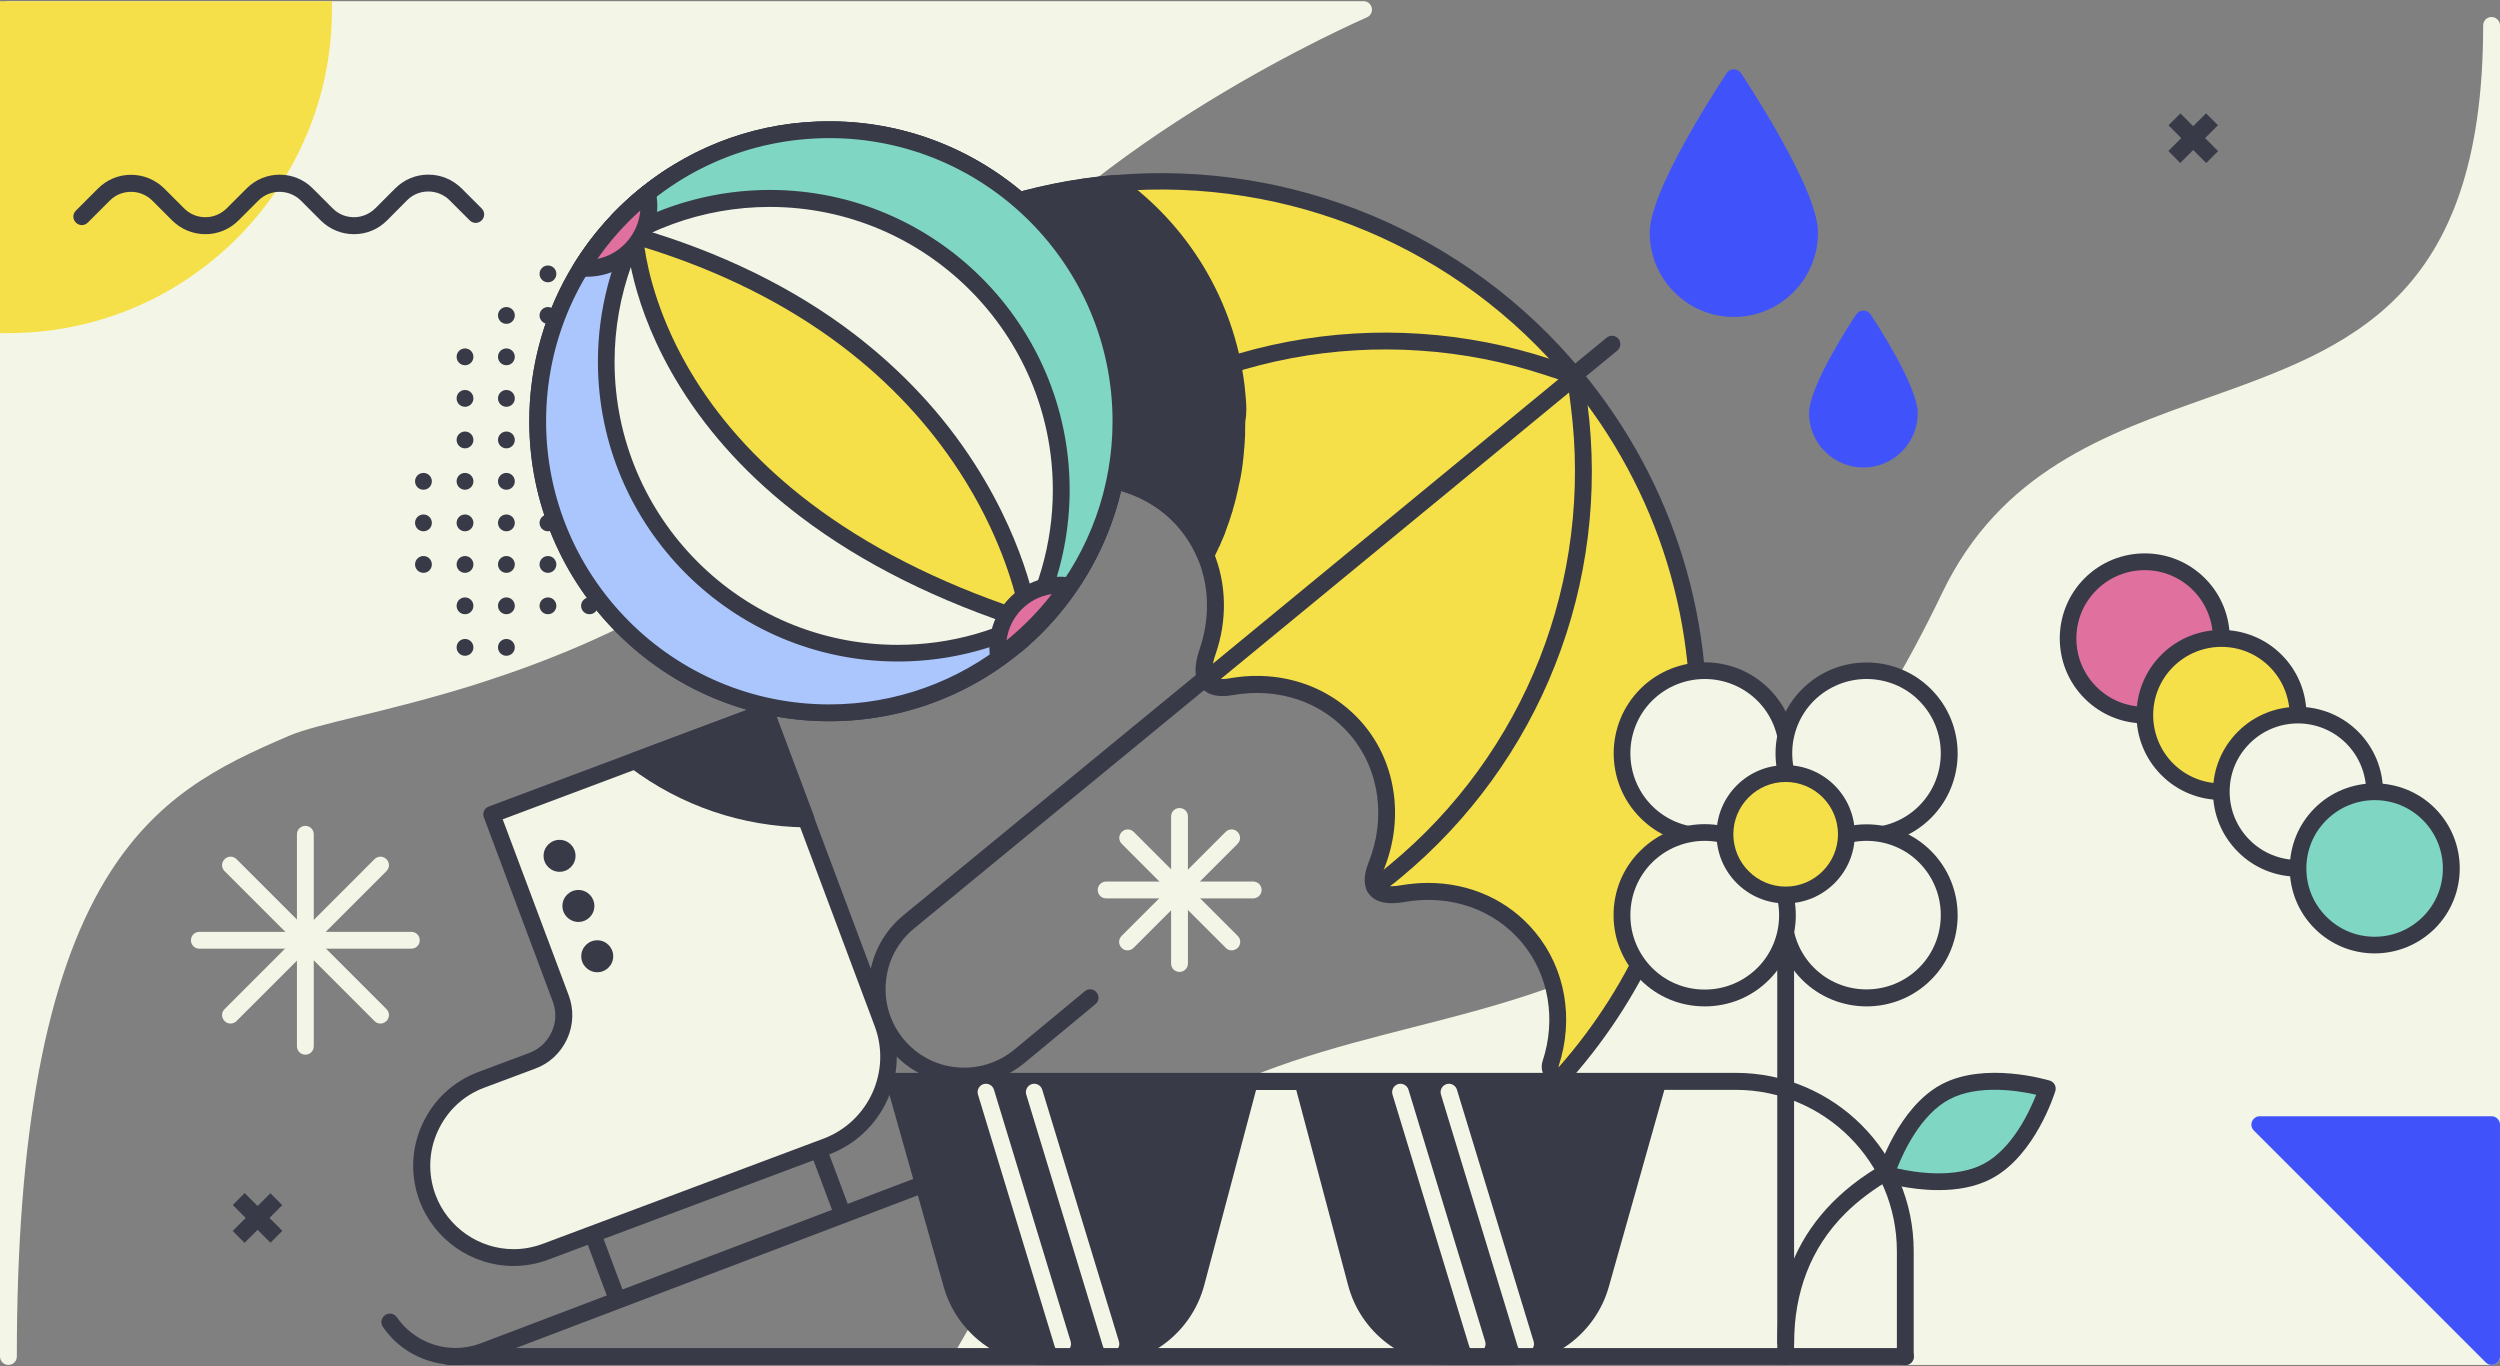 <?xml version="1.0" encoding="UTF-8"?>
<svg width="1486px" height="812px" viewBox="0 0 1486 812" version="1.1" xmlns="http://www.w3.org/2000/svg" xmlns:xlink="http://www.w3.org/1999/xlink">
    <rect x="0" y="0" width="1486" height="812" fill="#808080" stroke="none"/>
    <!-- Generator: Sketch 59.1 (86144) - https://sketch.com -->
    <title>seasons</title>
    <desc>Created with Sketch.</desc>
    <g id="Page-1" stroke="none" stroke-width="1" fill="none" fill-rule="evenodd">
        <g id="seasons" transform="translate(-217, -134)">
            <g id="Group" transform="translate(217, 134)">
                <path d="M815.4,4.7 C814.9,2.4 812.9,0.7 810.5,0.7 L5,0.7 C2.2,0.7 0,2.9 0,5.7 L0,806.3 C0,809.1 2.2,811.3 5,811.3 C7.8,811.3 10,809.1 10,806.3 C10,674.1 27.3,581.4 62.8,522.8 C92.4,474.1 129.8,455.2 172.2,437.2 C180.4,433.7 194.7,430.2 212.7,425.8 C232,421.1 255.9,415.2 282.5,406.9 L283.3,406.6 C284.8,406.1 286.4,405.6 288,405.1 C340.6,388.1 385.8,366.8 426,340 C479.2,304.5 523.3,259.2 557,205.3 C558.3,203.2 559.6,201.2 560.9,199.2 C562.4,197 564,194.7 565.6,192.3 C605.7,136 670.6,89.5 718,60.5 C769.5,28.9 812.1,10.5 812.5,10.3 C814.7,9.4 815.9,7 815.4,4.7 Z" id="Path" fill="#F3F6E6" fill-rule="nonzero"></path>
                <g transform="translate(246, 133)" fill="#383A48" fill-rule="nonzero" id="Oval">
                    <circle cx="153.7" cy="5.1" r="5"></circle>
                    <circle cx="153.7" cy="177.8" r="5"></circle>
                    <circle cx="153.7" cy="202.5" r="5"></circle>
                    <circle cx="129" cy="5.1" r="5"></circle>
                    <circle cx="129" cy="29.8" r="5"></circle>
                    <circle cx="129" cy="54.5" r="5"></circle>
                    <circle cx="129" cy="79.1" r="5"></circle>
                    <circle cx="129" cy="103.8" r="5"></circle>
                    <circle cx="129" cy="128.5" r="5"></circle>
                    <circle cx="129" cy="153.1" r="5"></circle>
                    <circle cx="129" cy="177.8" r="5"></circle>
                    <circle cx="129" cy="202.5" r="5"></circle>
                    <circle cx="104.4" cy="29.8" r="5"></circle>
                    <circle cx="104.4" cy="54.5" r="5"></circle>
                    <circle cx="104.4" cy="79.1" r="5"></circle>
                    <circle cx="104.4" cy="103.8" r="5"></circle>
                    <circle cx="104.4" cy="128.5" r="5"></circle>
                    <circle cx="104.4" cy="153.1" r="5"></circle>
                    <circle cx="104.4" cy="177.8" r="5"></circle>
                    <circle cx="104.4" cy="202.5" r="5"></circle>
                    <circle cx="104.4" cy="227.1" r="5"></circle>
                    <circle cx="79.7" cy="29.8" r="5"></circle>
                    <circle cx="79.7" cy="54.5" r="5"></circle>
                    <circle cx="79.7" cy="79.1" r="5"></circle>
                    <circle cx="79.7" cy="103.8" r="5"></circle>
                    <circle cx="79.7" cy="128.5" r="5"></circle>
                    <circle cx="79.7" cy="153.1" r="5"></circle>
                    <circle cx="79.7" cy="177.8" r="5"></circle>
                    <circle cx="79.7" cy="202.5" r="5"></circle>
                    <circle cx="79.7" cy="227.1" r="5"></circle>
                    <circle cx="55" cy="54.5" r="5"></circle>
                    <circle cx="55" cy="79.1" r="5"></circle>
                    <circle cx="55" cy="103.8" r="5"></circle>
                    <circle cx="55" cy="128.5" r="5"></circle>
                    <circle cx="55" cy="153.1" r="5"></circle>
                    <circle cx="55" cy="177.8" r="5"></circle>
                    <circle cx="55" cy="202.5" r="5"></circle>
                    <circle cx="55" cy="227.1" r="5"></circle>
                    <circle cx="55" cy="251.8" r="5"></circle>
                    <circle cx="30.4" cy="79.1" r="5"></circle>
                    <circle cx="30.4" cy="103.8" r="5"></circle>
                    <circle cx="30.4" cy="128.5" r="5"></circle>
                    <circle cx="30.4" cy="153.1" r="5"></circle>
                    <circle cx="30.4" cy="177.8" r="5"></circle>
                    <circle cx="30.4" cy="202.5" r="5"></circle>
                    <circle cx="30.4" cy="227.1" r="5"></circle>
                    <circle cx="30.4" cy="251.8" r="5"></circle>
                    <circle cx="5.7" cy="153.1" r="5"></circle>
                    <circle cx="5.7" cy="177.8" r="5"></circle>
                    <circle cx="5.7" cy="202.5" r="5"></circle>
                </g>
                <path d="M1481,10.1 C1478.2,10.1 1476,12.3 1476,15.1 C1476,178.3 1396.3,206.6 1311.9,236.6 C1251.5,258 1189,280.2 1154.3,352.7 C1110.7,443.5 1060.6,507.2 1000.9,547.4 C947.9,583.1 892.8,597.1 839.5,610.7 C792.5,622.7 743.9,635.1 698,662.3 C646.6,692.7 604,739 567.6,803.8 C566.7,805.3 566.7,807.2 567.6,808.8 C568.5,810.3 570.1,811.3 571.9,811.3 L1481,811.3 C1483.8,811.3 1486,809.1 1486,806.3 L1486,15.1 C1486,12.4 1483.7,10.1 1481,10.1 Z" id="Path" fill="#F3F6E6" fill-rule="nonzero"></path>
                <g transform="translate(511, 102)" fill-rule="nonzero">
                    <path d="M62.2,542.6 C60.4,542.6 58.6,542.5 56.7,542.3 C41.6,540.9 28,533.6 18.3,522 C8.6,510.3 4.1,495.6 5.6,480.5 C7,465.4 14.2,451.8 25.9,442.1 L444,98.7 C446.1,96.9 449.3,97.3 451,99.4 C452.8,101.5 452.4,104.7 450.3,106.4 L32.3,449.9 C22.7,457.8 16.7,469.1 15.6,481.5 C14.4,493.9 18.2,506.1 26.1,515.7 C34.1,525.3 45.3,531.3 57.7,532.4 C70.1,533.6 82.3,529.8 91.9,521.9 L133.8,487.2 C135.9,485.4 139.1,485.7 140.8,487.9 C142.6,490 142.3,493.2 140.1,494.9 L98.2,529.6 C88,538.1 75.4,542.6 62.2,542.6 Z" id="Path" fill="#383A48"></path>
                    <g>
                        <path d="M497.2,355.1 C491,420.4 464.8,483.9 419.5,535.4 C415.8,539.6 409,535.7 410.8,530.3 C419.2,504.7 415.4,476.5 397.9,455.3 C379.5,433.1 350.7,424.2 322.7,429.1 C307.8,431.7 301.8,425.9 307.2,412.3 C317.9,385.4 314.8,354.8 296.1,332.2 C277.7,310 248.8,301 220.8,306 C206,308.7 201.7,300.4 206.9,285.3 C213.4,266.4 213.2,246 205.8,228 C203,221.3 199.2,214.9 194.4,209.1 C175.3,186 144.9,177.3 115.9,183.6 C102.2,186.6 97.7,180.6 103.2,167.5 C114.6,140.3 111.7,109 92.7,86 C74.5,64 46.2,55.1 18.4,59.7 C3.2,62.2 1.4,59.5 14.7,51.4 C57.3,25.6 104.3,10.9 151.8,6.8 C252.7,-1.9 356,37.5 425.5,121.5 C481.6,189.5 504.9,273.7 497.2,355.1 Z" id="Path" fill="#F6E049"></path>
                        <path d="M415.6,542.2 C413.9,542.2 412.1,541.8 410.5,540.8 C406.2,538.4 404.4,533.4 405.9,528.8 C414.1,503.9 409.6,477.6 393.9,458.6 C377.2,438.4 350.9,429.3 323.4,434.2 C313.7,435.9 306.8,434.4 303,429.7 C299.4,425.2 299.2,418.8 302.5,410.6 C312.9,384.6 309,355.8 292.2,335.6 C275.5,315.4 249.1,306.3 221.6,311.2 C213.2,312.7 206.9,311.2 203.1,306.8 C198.9,301.9 198.5,294.2 202,284 C208.2,265.9 207.9,246.8 201,230.2 C198.3,223.8 194.8,217.9 190.4,212.6 C173.2,191.8 145,182.7 116.8,188.8 C108.1,190.7 102,189.5 98.4,185.2 C94.8,180.9 94.8,174.4 98.4,165.9 C109.5,139.5 105.8,110.2 88.7,89.5 C72.3,69.6 46.2,60.4 19.1,64.9 C11.1,66.2 3.1,67.1 1,61.4 C-1.1,55.8 5.3,51.4 12,47.4 C54.1,22 102.2,6.3 151.3,2.1 C257.5,-7 361.4,36.5 429.2,118.6 C484.4,185.3 510.2,269.6 502.1,355.8 L502.1,355.8 C495.6,424.3 468.3,487.6 423.1,539 C421.2,541 418.4,542.2 415.6,542.2 Z M337.9,422.8 C362.9,422.8 386,433.2 401.6,452.2 C419.5,473.9 424.7,503.7 415.4,531.9 C415.4,532 415.4,532.1 415.4,532.1 C415.4,532.1 415.5,532.2 415.6,532.2 C415.6,532.2 415.6,532.2 415.7,532.1 C459.5,482.3 485.9,420.9 492.2,354.6 L492.2,354.6 C500.1,271.1 475.1,189.4 421.6,124.7 C355.9,45.2 255.2,3 152.2,11.8 C105.4,15.8 59.5,30.6 19.2,54.5 C49.3,50.1 78.1,60.6 96.5,82.9 C116,106.5 120.3,139.6 107.7,169.5 C105.3,175.2 105.7,177.9 106.2,178.6 C106.7,179.2 109.1,180 114.7,178.8 C146.6,171.9 178.5,182.3 198.2,206 C203.2,212.1 207.3,218.8 210.3,226.1 C218.1,245 218.6,266.6 211.5,287 C209.3,293.2 209,298.1 210.7,300.1 C212,301.6 215.3,302 219.8,301.2 C250.9,295.7 280.8,306.1 299.9,329.1 C319,352.2 323.5,384.8 311.8,414.2 C309.8,419.3 309.9,422.2 310.8,423.3 C311.8,424.5 315.2,425.4 321.7,424.2 C327.2,423.3 332.6,422.8 337.9,422.8 Z" id="Shape" fill="#383A48"></path>
                    </g>
                    <path d="M209.1,304.6 C207.7,304.6 206.2,304 205.2,302.8 C203.4,300.7 203.8,297.5 205.9,295.8 L415.3,123.5 L407.4,120.9 C358.9,104.9 306.7,101.5 256.6,110.9 C206.4,120.4 159.1,142.5 119.7,175.1 L106,186.3 C103.9,188.1 100.7,187.8 99,185.6 C97.2,183.5 97.5,180.3 99.7,178.6 L113.3,167.4 C154,133.8 202.8,110.9 254.7,101.1 C306.5,91.3 360.4,94.9 410.5,111.4 L427.1,116.9 C428.8,117.5 430.1,118.9 430.4,120.7 C430.7,122.5 430.1,124.3 428.7,125.5 L212.3,303.5 C211.3,304.3 210.2,304.6 209.1,304.6 Z" id="Path" fill="#383A48"></path>
                    <path d="M306.2,430.4 C304.7,430.4 303.2,429.7 302.2,428.4 C300.5,426.2 300.9,423.1 303.1,421.4 L311.3,415.1 L315.3,411.8 C354.7,379.3 385.4,337 404.1,289.5 C422.8,242 429.2,190.1 422.7,139.5 L420.5,122.2 C420.1,119.5 422.1,117 424.8,116.6 C427.5,116.3 430,118.2 430.4,120.9 L432.6,138.2 C439.4,190.5 432.8,244.1 413.4,293.2 C394.1,342.3 362.3,386 321.7,419.6 L317.7,422.9 C317.7,422.9 317.6,423 317.5,423 L309.2,429.4 C308.3,430.1 307.3,430.4 306.2,430.4 Z" id="Path" fill="#383A48"></path>
                </g>
                <path d="M740.4,235.5 C740.2,232.9 739.9,230.5 739.7,228.4 L739.6,227.9 L739.6,227.8 C733.3,178.5 706.4,133.7 665.6,104.9 C664.6,104.2 663.5,103.9 662.3,104 C613.2,108.2 565.1,123.9 523,149.3 C516.3,153.3 509.9,157.8 512,163.3 C514.1,168.9 521.7,168.2 530.1,166.8 C557.2,162.3 583.2,171.5 599.7,191.4 C616.8,212.1 620.5,241.3 609.4,267.8 C605.8,276.3 605.8,282.8 609.4,287.1 C612.9,291.3 619.1,292.5 627.8,290.7 C656,284.6 684.2,293.7 701.4,314.5 C705.8,319.8 709.4,325.7 712,332.1 C712.7,333.9 714.4,335.1 716.3,335.2 C716.4,335.2 716.5,335.2 716.6,335.2 C718.4,335.2 720.1,334.2 721,332.6 C721.1,332.4 721.2,332.2 721.3,332 L721.5,331.6 C721.5,331.5 721.6,331.5 721.6,331.4 L721.8,330.9 C721.8,330.9 721.8,330.8 721.9,330.8 L722.6,329.4 C722.7,329.2 722.8,329.1 722.8,328.9 L723.6,327.3 C723.7,327 723.9,326.7 724,326.4 L724.1,326.1 C724.2,325.9 724.3,325.7 724.4,325.5 L724.8,324.8 C725.1,324.3 725.3,323.7 725.5,323.2 C725.7,322.7 725.9,322.2 726.1,321.7 C726.1,321.7 726.1,321.6 726.2,321.6 L726.4,321.1 C726.5,320.9 726.6,320.8 726.6,320.6 C726.8,320.2 726.9,319.9 727.1,319.5 L728,317.3 C728.1,317.1 728.2,316.9 728.2,316.7 C728.2,316.6 728.3,316.5 728.3,316.5 L728.3,316.4 C728.4,316 728.6,315.7 728.7,315.3 L728.9,314.7 C729.1,314.1 729.3,313.6 729.5,313 C729.8,312.1 730.2,311.2 730.5,310.3 L730.5,310.2 C730.7,309.7 730.9,309.2 731,308.7 C731.3,307.7 731.7,306.8 731.9,305.9 L732.4,304.4 C732.4,304.3 732.5,304.2 732.5,304.2 C732.6,303.9 732.7,303.7 732.7,303.4 L732.7,303.3 L733.3,301.2 C733.4,300.7 733.6,300.3 733.7,299.8 L734.5,296.8 C734.6,296.3 734.8,295.8 734.9,295.3 L734.9,295.2 L734.9,295.1 C734.9,295 735,294.8 735,294.7 L735,294.6 C735.1,294.1 735.3,293.6 735.4,293 C735.6,292.3 735.8,291.5 735.9,290.8 C736,290.5 736,290.2 736.1,289.9 C736.2,289.4 736.3,288.8 736.4,288.3 L736.6,287.6 C736.7,287.1 736.8,286.6 736.9,286.1 L737.1,285.2 C737.2,284.7 737.3,284.3 737.4,283.8 L738.2,279.1 C738.3,278.4 738.4,277.6 738.5,276.8 C738.6,276.4 738.6,276 738.7,275.6 C738.7,275.6 738.7,275.5 738.7,275.4 L738.8,274.3 C738.9,273.5 739,272.7 739.1,271.9 L739.2,270.6 C739.2,270.4 739.2,270.2 739.3,270 C739.3,269.9 739.3,269.8 739.3,269.7 C739.3,269.6 739.3,269.6 739.3,269.5 C739.4,268.7 739.5,267.9 739.5,267 C739.5,266.8 739.5,266.6 739.6,266.4 C739.6,266.1 739.7,265.8 739.7,265.6 C739.7,265.4 739.7,265.3 739.7,265.1 L739.7,264.9 C739.8,264 739.8,263.1 739.9,262.2 C739.9,262 739.9,261.8 739.9,261.5 C739.9,261.2 739.9,260.9 740,260.6 C740,260.5 740,260.4 740,260.4 L740,260.1 C740.1,259.1 740.1,258.1 740.1,257.1 L740.1,256.6 C740.1,256.2 740.1,255.9 740.1,255.5 L740.1,255.4 L740.1,255.2 C740.1,253.7 740.2,252.1 740.2,250.6 L740.2,250.5 C741.1,245.6 740.9,240.6 740.4,235.5 Z" id="Path" fill="#383A48" fill-rule="nonzero"></path>
                <path d="M1057.5,80.5 C1046.3,60.6 1034.9,43.5 1034.8,43.4 C1033.9,42 1032.3,41.2 1030.6,41.2 C1028.9,41.2 1027.4,42 1026.4,43.4 C1026.3,43.6 1014.9,60.6 1003.7,80.5 C988.3,107.7 980.6,127.2 980.6,138.4 C980.6,166 1003,188.4 1030.6,188.4 C1058.2,188.4 1080.601,166 1080.601,138.4 C1080.7,127.2 1072.9,107.7 1057.5,80.5 Z" id="Path" fill="#4053FA" fill-rule="nonzero"></path>
                <path d="M1111.8,186.8 C1110.9,185.4 1109.3,184.6 1107.6,184.6 C1105.9,184.6 1104.4,185.4 1103.4,186.8 C1100.5,191.1 1075.3,229.4 1075.3,245.6 C1075.3,263.4 1089.8,277.9 1107.6,277.9 C1125.4,277.9 1139.9,263.4 1139.9,245.6 C1139.9,229.4 1114.7,191.1 1111.8,186.8 Z" id="Path" fill="#4053FA" fill-rule="nonzero"></path>
                <g transform="translate(314, 72)" fill-rule="nonzero">
                    <g>
                        <g>
                            <path d="M352.3,178.4 C352.3,274.1 274.7,351.7 179,351.7 C83.3,351.7 5.7,274.1 5.7,178.4 C5.7,145 15.2,113.8 31.5,87.3 C42,70.3 55.4,55.2 71,42.8 C100.6,19.2 138.2,5 179,5 C274.7,5.1 352.3,82.7 352.3,178.4 Z" id="Path" fill="#F3F6E6"></path>
                            <path d="M178.9,356.7 C80.6,356.7 0.6,276.7 0.6,178.4 C0.6,145.2 9.8,112.8 27.2,84.7 C38,67.2 51.7,51.8 67.8,39 C99.7,13.6 138.1,0.1 178.9,0.1 C277.2,0.1 357.2,80.1 357.2,178.4 C357.3,276.7 277.3,356.7 178.9,356.7 Z M178.9,10.1 C140.3,10.1 104.1,22.8 74,46.8 C58.8,58.9 45.9,73.5 35.7,90 C19.3,116.5 10.6,147.1 10.6,178.4 C10.6,271.2 86.1,346.7 178.9,346.7 C271.7,346.7 347.2,271.2 347.2,178.4 C347.2,85.6 271.8,10.1 178.9,10.1 Z" id="Shape" fill="#383A48"></path>
                        </g>
                        <g transform="translate(47, 0)">
                            <path d="M131.9,5.1 C91,5.1 53.5,19.2 23.9,42.9 C17.6,47.9 11.7,53.4 6.1,59.2 C14.1,62.4 20.8,69.4 23.2,77.8 C26.9,90.7 29.3,104 32.3,117.1 C40.9,118.3 49.2,121.6 56.7,126.2 C83.4,142.5 103.1,169.4 121.8,193.8 C133.4,208.9 144.6,224.4 155.8,239.9 C188,251.7 222.2,262.8 240.6,293.8 C243.2,298.2 245.4,303.2 246.7,308.3 C282.6,276.5 305.2,230.2 305.2,178.5 C305.3,82.7 227.7,5.1 131.9,5.1 Z" id="Path" fill="#F3F6E6"></path>
                            <path d="M246.8,313.3 C246.3,313.3 245.8,313.2 245.3,313.1 C243.6,312.6 242.4,311.2 241.9,309.6 C240.8,305.2 238.8,300.6 236.3,296.4 C219.8,268.6 189,257.4 159.3,246.6 C157.5,246 155.8,245.3 154,244.7 C153.1,244.4 152.3,243.7 151.7,242.9 L146.1,235.2 C136.9,222.6 127.4,209.5 117.7,196.9 L114.4,192.6 C96.6,169.4 78.3,145.4 53.9,130.5 C46.7,126.1 38.9,123.2 31.4,122.1 C29.3,121.8 27.7,120.3 27.2,118.3 C26.2,114.1 25.3,109.9 24.5,105.7 C22.6,96.9 20.7,87.9 18.2,79.2 C16.3,72.5 10.9,66.7 4.1,63.9 C2.6,63.3 1.4,61.9 1.1,60.3 C0.7,58.7 1.2,57 2.4,55.8 C8.1,49.8 14.3,44.1 20.7,39 C52.6,13.6 91,0.1 131.8,0.1 C230.1,0.1 310.1,80.1 310.1,178.4 C310.1,229.4 288.2,278.1 249.9,312 C249.1,312.8 248,313.3 246.8,313.3 Z M158.9,235.7 C160.2,236.2 161.4,236.6 162.7,237.1 C194.1,248.5 226.6,260.4 244.9,291.2 C246.5,293.9 247.9,296.6 249,299.4 C281.7,267.8 300.2,224.1 300.2,178.5 C300.2,85.7 224.7,10.2 131.9,10.2 C93.3,10.2 57.1,22.9 27,46.9 C22.6,50.4 18.4,54.1 14.3,58.1 C20.9,62.5 25.9,69.2 27.9,76.6 C30.4,85.6 32.4,94.8 34.3,103.7 C34.9,106.7 35.6,109.8 36.3,112.9 C44,114.4 51.9,117.6 59.2,122.1 C85.1,138 104.1,162.7 122.4,186.7 L125.7,191 C135.4,203.7 145,216.8 154.2,229.5 L158.9,235.7 Z" id="Shape" fill="#383A48"></path>
                        </g>
                        <g transform="translate(0, 26)">
                            <path d="M178.9,325.7 C83.2,325.7 5.6,248.1 5.6,152.4 C5.6,90.4 38.1,36.1 87,5.4 C61.6,35.5 46.3,74.4 46.3,116.9 C46.3,212.6 123.9,290.2 219.6,290.2 C253.3,290.2 284.8,280.6 311.5,263.9 C279.8,301.7 232.2,325.7 178.9,325.7 Z" id="Path" fill="#AAC6FC"></path>
                            <path d="M178.9,330.7 C80.6,330.7 0.6,250.7 0.6,152.4 C0.6,121.6 8.6,91.3 23.6,64.7 C38.2,38.9 59.2,16.9 84.4,1.2 C86.5,-0.1 89.2,0.3 90.8,2.2 C92.4,4.1 92.4,6.8 90.8,8.7 C65.3,38.9 51.3,77.4 51.3,117 C51.3,209.8 126.8,285.3 219.6,285.3 C251.3,285.3 282.1,276.5 308.8,259.7 C310.9,258.4 313.6,258.8 315.2,260.7 C316.8,262.6 316.8,265.3 315.3,267.2 C281.4,307.6 231.7,330.7 178.9,330.7 Z M64.8,28.6 C30.4,60.2 10.6,104.6 10.6,152.4 C10.6,245.2 86.1,320.7 178.9,320.7 C218.1,320.7 255.6,307.1 285.4,282.7 C264.6,290.9 242.3,295.2 219.7,295.2 C121.4,295.2 41.4,215.2 41.4,116.9 C41.4,85.8 49.6,55.4 64.8,28.6 Z" id="Shape" fill="#383A48"></path>
                        </g>
                        <g transform="translate(26, 0)">
                            <path d="M326.3,178.4 C326.3,82.7 248.7,5.1 153,5.1 C91,5.1 36.7,37.6 6,86.5 C36.1,61.1 75,45.8 117.5,45.8 C213.2,45.8 290.8,123.4 290.8,219.1 C290.8,252.8 281.2,284.3 264.5,311 C302.3,279.3 326.3,231.7 326.3,178.4 Z" id="Path" fill="#7FD6C2"></path>
                            <path d="M264.5,316.1 C263.3,316.1 262.2,315.7 261.2,314.9 C259.3,313.3 258.9,310.6 260.2,308.5 C276.9,281.8 285.8,250.9 285.8,219.3 C285.8,126.5 210.3,51 117.5,51 C77.9,51 39.4,65 9.2,90.5 C7.3,92.1 4.6,92.1 2.7,90.5 C0.8,88.9 0.4,86.2 1.7,84.1 C17.5,59 39.4,37.9 65.2,23.3 C91.8,8.2 122.1,0.3 152.9,0.3 C251.2,0.3 331.2,80.3 331.2,178.6 C331.2,231.3 308,281.1 267.6,315.1 C266.8,315.7 265.6,316.1 264.5,316.1 Z M117.5,40.9 C215.8,40.9 295.8,120.9 295.8,219.2 C295.8,241.9 291.5,264.1 283.3,284.9 C307.7,255.1 321.3,217.6 321.3,178.4 C321.3,85.6 245.8,10.1 153,10.1 C105.2,10.1 60.8,29.9 29.2,64.3 C55.9,49.1 86.4,40.9 117.5,40.9 Z" id="Shape" fill="#383A48"></path>
                        </g>
                    </g>
                    <g transform="translate(58, 63)">
                        <path d="M5.3,5.2 C5.3,5.2 10.1,161.2 240.1,234.6 C240.1,234.6 219.3,67.5 5.3,5.2 Z" id="Path" fill="#F6E049"></path>
                        <path d="M240.1,239.6 C239.6,239.6 239.1,239.5 238.6,239.4 C185.6,222.5 140.1,199.8 103.4,171.8 C73.9,149.4 50,123.5 32.3,95 C2,46.2 0.5,7 0.4,5.3 C0.4,3.7 1.1,2.2 2.3,1.2 C3.6,0.2 5.2,-0.1 6.8,0.4 C56.2,14.8 99.5,35.9 135.4,63.3 C164.2,85.3 188.4,111.2 207.2,140.5 C224,166.6 233.4,190.5 238.3,206 C243.7,222.9 245,233.5 245.1,234 C245.3,235.7 244.6,237.4 243.3,238.5 C242.4,239.2 241.3,239.6 240.1,239.6 Z M11.1,12.1 C13,25.3 19.4,55.5 41.1,90.3 C58.2,117.7 81.3,142.5 109.8,164.1 C143.7,189.8 185.3,211 233.6,227.2 C230.5,212.9 221.5,181.1 198.4,145.5 C180.1,117.3 156.8,92.3 128.9,71.1 C95.8,45.9 56.2,26.1 11.1,12.1 Z" id="Shape" fill="#383A48"></path>
                    </g>
                    <g transform="translate(26, 37)">
                        <path d="M45.7,13.5 C45.7,33.9 29.1,50.5 8.7,50.5 C7.6,50.5 6.5,50.5 5.5,50.4 C16,33.4 29.4,18.3 45,5.9 C45.4,8.3 45.7,10.9 45.7,13.5 Z" id="Path" fill="#E0719E"></path>
                        <path d="M8.7,55.5 C7.5,55.5 6.2,55.4 5,55.3 C3.3,55.1 1.7,54.1 1,52.6 C0.2,51 0.3,49.2 1.2,47.7 C12,30.2 25.7,14.8 41.8,2 C43.2,0.9 45,0.6 46.6,1.2 C48.2,1.8 49.4,3.2 49.8,4.9 C50.4,7.7 50.7,10.6 50.7,13.5 C50.7,36.6 31.9,55.5 8.7,55.5 Z M40.6,16.1 C31,24.7 22.5,34.3 15.1,44.9 C28.8,42.1 39.4,30.4 40.6,16.1 Z" id="Shape" fill="#383A48"></path>
                    </g>
                    <g transform="translate(274, 270)">
                        <path d="M39.5,5.8 C19.1,7.2 3.7,24.9 5.1,45.3 C5.2,46.4 5.3,47.5 5.5,48.5 C21.7,36.8 35.8,22.5 47.1,6.1 C44.6,5.8 42.1,5.7 39.5,5.8 Z" id="Path" fill="#E0719E"></path>
                        <path d="M5.5,53.5 C4.8,53.5 4.2,53.4 3.6,53.1 C2,52.4 0.9,51 0.6,49.3 C0.4,48.1 0.3,46.9 0.2,45.7 C-1.4,22.6 16.1,2.5 39.2,0.9 C42.1,0.7 45,0.8 47.9,1.2 C49.6,1.4 51.1,2.6 51.8,4.1 C52.5,5.7 52.3,7.5 51.3,9 C39.6,26 25.2,40.6 8.5,52.6 C7.5,53.2 6.5,53.5 5.5,53.5 Z M37.2,11.1 C23,13.2 12.1,24.6 10.3,38.6 C20.3,30.5 29.3,21.3 37.2,11.1 Z" id="Shape" fill="#383A48"></path>
                    </g>
                </g>
                <g transform="translate(226, 418)" fill-rule="nonzero">
                    <g transform="translate(19, 0)">
                        <g>
                            <path d="M246.2,263.5 L136.7,304.5 L79.3,326 C73,328.4 66.5,329.5 60.2,329.5 C38.1,329.5 17.3,316 9.1,294.1 C-1.5,265.9 12.8,234.5 41,223.9 L71.2,212.6 C86.2,207 93.8,190.3 88.2,175.3 L47.3,66 L132.4,34.1 L210.1,5 L234,68.8 L261.2,141.4 L279.5,190.2 C290.6,219.6 275.6,252.5 246.2,263.5 Z" id="Path" fill="#F3F6E6"></path>
                            <path d="M60.2,334.5 C35.5,334.5 13.1,319 4.4,295.8 C-1.2,280.9 -0.6,264.7 6,250.3 C12.6,235.8 24.4,224.8 39.3,219.2 L69.5,207.9 C75.5,205.7 80.3,201.2 82.9,195.4 C85.6,189.6 85.8,183.1 83.5,177.1 L42.6,67.8 C42.1,66.6 42.2,65.2 42.7,64 C43.2,62.8 44.3,61.9 45.5,61.4 L208.3,0.4 C209.5,-0.1 210.9,1.09967591e-13 212.1,0.5 C213.3,1 214.2,2.1 214.7,3.3 L284.1,188.4 C296.1,220.4 279.8,256.2 247.8,268.2 L247.8,268.2 L81,330.7 C74.4,333.2 67.3,334.5 60.2,334.5 Z M53.8,69 L93,173.5 C96.2,182 95.9,191.2 92.1,199.5 C88.3,207.8 81.6,214.1 73.1,217.2 L42.9,228.5 C30.5,233.1 20.7,242.3 15.2,254.4 C9.7,266.4 9.3,279.9 13.9,292.3 C21.1,311.5 39.7,324.5 60.3,324.5 C66.2,324.5 72.1,323.4 77.7,321.3 L244.5,258.8 C271.3,248.7 285,218.7 274.9,191.9 L207.3,11.4 L53.8,69 Z" id="Shape" fill="#383A48"></path>
                        </g>
                        <path d="M238.8,67.1 L214.9,3.3 C214.4,2.1 213.5,1.1 212.3,0.5 C211.1,1.13686838e-13 209.7,-0.1 208.5,0.4 L130.8,29.5 C129.1,30.1 127.9,31.7 127.6,33.5 C127.3,35.3 128.1,37.1 129.5,38.2 C159.8,61 196,73.3 234,73.8 C234,73.8 234,73.8 234.1,73.8 C235.7,73.8 237.3,73 238.2,71.7 C239.1,70.4 239.3,68.6 238.8,67.1 Z" id="Path" fill="#383A48"></path>
                        <circle id="Oval" fill="#383A48" cx="87.6" cy="90.7" r="9.5"></circle>
                        <circle id="Oval" fill="#383A48" cx="98.8" cy="120.5" r="9.5"></circle>
                        <circle id="Oval" fill="#383A48" cx="110" cy="150.4" r="9.5"></circle>
                    </g>
                    <path d="M44.7,393.3 C35.8,393.3 27,391 19,386.6 C12,382.7 6.1,377.3 1.6,370.7 C0,368.4 0.6,365.3 2.9,363.7 C5.2,362.1 8.3,362.7 9.9,365 C13.6,370.3 18.3,374.6 24,377.8 C34.9,383.9 47.9,384.9 59.7,380.5 L344.1,272.4 C346.7,271.4 349.6,272.7 350.6,275.3 C351.6,277.9 350.3,280.8 347.7,281.8 L63.2,389.9 C57.2,392.2 51,393.3 44.7,393.3 Z" id="Path" fill="#383A48"></path>
                    <rect id="Rectangle" fill="#383A48" transform="translate(267.905, 285.139) rotate(-20.543) translate(-267.905, -285.139) " x="262.905" y="263.89" width="10" height="42.499"></rect>
                    <rect id="Rectangle" fill="#383A48" transform="translate(133.799, 335.448) rotate(-20.543) translate(-133.799, -335.448) " x="128.799" y="314.199" width="10" height="42.499"></rect>
                </g>
                <g transform="translate(526, 637)" fill-rule="nonzero" id="Path">
                    <path d="M505.7,0.7 L73,0.7 C72.8,0.7 72.6,0.7 72.4,0.8 L5.6,0.7 L5.6,0.7 C4,0.7 2.6,1.4 1.6,2.7 C0.7,3.9 0.3,5.6 0.8,7.1 L34.9,127.8 C42.6,155.2 67.9,174.4 96.4,174.4 L128,174.4 C157,174.4 182.4,154.8 189.8,126.9 L220.6,10.9 L244.5,10.9 L275.3,126.9 C282.7,154.9 308.1,174.4 337.1,174.4 L368.8,174.4 C397.3,174.4 422.6,155.3 430.3,127.8 L463.3,10.8 L505.6,10.8 C558.5,10.8 601.5,53.8 601.5,106.7 L601.5,169.4 C601.5,172.2 603.7,174.4 606.5,174.4 C609.3,174.4 611.5,172.2 611.5,169.4 L611.5,106.7 C611.6,48.2 564.1,0.7 505.7,0.7 Z" fill="#383A48"></path>
                    <path d="M134.4,166.8 C132.3,166.8 130.3,165.4 129.6,163.3 L84,13.6 C83.2,11 84.7,8.2 87.3,7.4 C89.9,6.6 92.7,8.1 93.5,10.7 L139.1,160.4 C139.9,163 138.4,165.8 135.8,166.6 C135.4,166.8 134.9,166.8 134.4,166.8 Z" fill="#F3F6E6"></path>
                    <path d="M105.7,166.8 C103.6,166.8 101.6,165.4 100.9,163.3 L55.3,13.6 C54.5,11 56,8.2 58.6,7.4 C61.2,6.6 64,8.1 64.8,10.7 L110.4,160.4 C111.2,163 109.7,165.8 107.1,166.6 C106.6,166.8 106.2,166.8 105.7,166.8 Z" fill="#F3F6E6"></path>
                    <path d="M380.9,166.8 C378.8,166.8 376.8,165.4 376.1,163.3 L330.5,13.6 C329.7,11 331.2,8.2 333.8,7.4 C336.4,6.6 339.2,8.1 340,10.7 L385.6,160.4 C386.4,163 384.9,165.8 382.3,166.6 C381.9,166.8 381.4,166.8 380.9,166.8 Z" fill="#F3F6E6"></path>
                    <path d="M352.1,166.8 C350,166.8 348,165.4 347.3,163.3 L301.7,13.6 C300.9,11 302.4,8.2 305,7.4 C307.6,6.6 310.4,8.1 311.2,10.7 L356.8,160.4 C357.6,163 356.1,165.8 353.5,166.6 C353.1,166.8 352.6,166.8 352.1,166.8 Z" fill="#F3F6E6"></path>
                </g>
                <path d="M1132.6,811.3 L266.8,811.3 C264,811.3 261.8,809.1 261.8,806.3 C261.8,803.5 264,801.3 266.8,801.3 L1132.6,801.3 C1135.4,801.3 1137.6,803.5 1137.6,806.3 C1137.6,809.1 1135.4,811.3 1132.6,811.3 Z" id="Path" fill="#383A48" fill-rule="nonzero"></path>
                <g transform="translate(113, 490)" fill="#F3F6E6" fill-rule="nonzero" id="Path">
                    <path d="M68.5,136.9 C65.7,136.9 63.5,134.7 63.5,131.9 L63.5,5.9 C63.5,3.1 65.7,0.9 68.5,0.9 C71.3,0.9 73.5,3.1 73.5,5.9 L73.5,131.9 C73.5,134.7 71.3,136.9 68.5,136.9 Z"></path>
                    <path d="M131.5,73.9 L5.5,73.9 C2.7,73.9 0.5,71.7 0.5,68.9 C0.5,66.1 2.7,63.9 5.5,63.9 L131.5,63.9 C134.3,63.9 136.5,66.1 136.5,68.9 C136.5,71.7 134.3,73.9 131.5,73.9 Z"></path>
                    <path d="M24,118.4 C22.7,118.4 21.4,117.9 20.5,116.9 C18.5,114.9 18.5,111.8 20.5,109.8 L109.6,20.7 C111.6,18.7 114.7,18.7 116.7,20.7 C118.7,22.7 118.7,25.8 116.7,27.8 L27.5,117 C26.5,118 25.3,118.4 24,118.4 Z"></path>
                    <path d="M113.1,118.4 C111.8,118.4 110.5,117.9 109.6,116.9 L20.5,27.8 C18.5,25.8 18.5,22.7 20.5,20.7 C22.5,18.7 25.6,18.7 27.6,20.7 L116.7,109.8 C118.7,111.8 118.7,114.9 116.7,116.9 C115.6,118 114.3,118.4 113.1,118.4 Z"></path>
                </g>
                <g transform="translate(652, 480)" fill="#F3F6E6" fill-rule="nonzero" id="Path">
                    <path d="M49.1,97.7 C46.3,97.7 44.1,95.5 44.1,92.7 L44.1,5.3 C44.1,2.5 46.3,0.3 49.1,0.3 C51.9,0.3 54.1,2.5 54.1,5.3 L54.1,92.7 C54.1,95.5 51.9,97.7 49.1,97.7 Z"></path>
                    <path d="M92.9,54 L5.5,54 C2.7,54 0.5,51.8 0.5,49 C0.5,46.2 2.7,44 5.5,44 L92.9,44 C95.7,44 97.9,46.2 97.9,49 C97.9,51.8 95.6,54 92.9,54 Z"></path>
                    <path d="M18.2,84.9 C16.9,84.9 15.6,84.4 14.7,83.4 C12.7,81.4 12.7,78.3 14.7,76.3 L76.5,14.5 C78.5,12.5 81.6,12.5 83.6,14.5 C85.6,16.5 85.6,19.6 83.6,21.6 L21.8,83.4 C20.8,84.4 19.5,84.9 18.2,84.9 Z"></path>
                    <path d="M80.1,84.9 C78.8,84.9 77.5,84.4 76.6,83.4 L14.8,21.6 C12.8,19.6 12.8,16.5 14.8,14.5 C16.8,12.5 19.9,12.5 21.9,14.5 L83.7,76.3 C85.7,78.3 85.7,81.4 83.7,83.4 C82.6,84.4 81.3,84.9 80.1,84.9 Z"></path>
                </g>
                <path d="M1061.4,811.3 C1058.6,811.3 1056.4,809.1 1056.4,806.3 L1056.4,495.9 C1056.4,493.1 1058.6,490.9 1061.4,490.9 C1064.2,490.9 1066.4,493.1 1066.4,495.9 L1066.4,806.3 C1066.4,809.1 1064.2,811.3 1061.4,811.3 Z" id="Path" fill="#383A48" fill-rule="nonzero"></path>
                <g transform="translate(959, 393)" fill-rule="nonzero">
                    <g>
                        <circle id="Oval" fill="#F3F6E6" cx="54.3" cy="54.8" r="49.2"></circle>
                        <path d="M54.3,109 C39.8,109 26.2,103.4 16,93.1 C-5.1,72 -5.1,37.6 16,16.5 C37.1,-4.6 71.5,-4.6 92.6,16.5 L92.6,16.5 C113.7,37.6 113.7,72 92.6,93.1 C82.4,103.3 68.8,109 54.3,109 Z M54.3,10.6 C43,10.6 31.7,14.9 23,23.5 C5.8,40.7 5.8,68.8 23,86 C31.3,94.3 42.4,98.9 54.3,98.9 C66.1,98.9 77.2,94.3 85.6,86 C102.8,68.8 102.8,40.7 85.6,23.5 C76.9,14.9 65.6,10.6 54.3,10.6 Z" id="Shape" fill="#383A48"></path>
                    </g>
                    <g transform="translate(96, 0)">
                        <circle id="Oval" fill="#F3F6E6" cx="54.5" cy="54.8" r="49.2"></circle>
                        <path d="M54.5,109 C40.6,109 26.7,103.7 16.2,93.2 C-4.9,72.1 -4.9,37.7 16.2,16.6 C37.3,-4.5 71.7,-4.5 92.8,16.6 C113.9,37.7 113.9,72.1 92.8,93.2 L92.8,93.2 C82.3,103.7 68.4,109 54.5,109 Z M54.5,10.6 C43.2,10.6 31.9,14.9 23.2,23.5 C6,40.7 6,68.8 23.2,86 C40.4,103.2 68.5,103.2 85.7,86 C102.9,68.8 102.9,40.7 85.7,23.5 C77.2,14.9 65.8,10.6 54.5,10.6 Z" id="Shape" fill="#383A48"></path>
                    </g>
                    <g transform="translate(96, 96)">
                        <circle id="Oval" fill="#F3F6E6" cx="54.5" cy="55" r="49.2"></circle>
                        <path d="M54.5,109.2 C40.6,109.2 26.7,103.9 16.2,93.4 C-4.9,72.3 -4.9,37.9 16.2,16.8 C37.3,-4.3 71.7,-4.3 92.8,16.8 C113.9,37.9 113.9,72.3 92.8,93.4 C82.3,103.9 68.4,109.2 54.5,109.2 Z M54.5,10.8 C43.2,10.8 31.9,15.1 23.2,23.7 C6,40.9 6,69 23.2,86.2 C40.4,103.4 68.5,103.4 85.7,86.2 C102.9,69 102.9,40.9 85.7,23.7 C77.2,15.1 65.8,10.8 54.5,10.8 Z" id="Shape" fill="#383A48"></path>
                    </g>
                    <g transform="translate(0, 96)">
                        <circle id="Oval" fill="#F3F6E6" cx="54.3" cy="55" r="49.2"></circle>
                        <path d="M54.3,109.2 C39.8,109.2 26.2,103.6 16,93.3 C5.8,83.1 0.1,69.5 0.1,55 C0.1,40.5 5.7,26.9 16,16.7 C37.1,-4.4 71.5,-4.4 92.6,16.7 C113.7,37.8 113.7,72.2 92.6,93.3 C82.4,103.6 68.8,109.2 54.3,109.2 Z M54.3,10.8 C43,10.8 31.7,15.1 23,23.7 C14.7,32 10.1,43.1 10.1,55 C10.1,66.8 14.7,77.9 23,86.3 C31.3,94.6 42.4,99.2 54.3,99.2 C66.1,99.2 77.2,94.6 85.6,86.3 C102.8,69.1 102.8,41 85.6,23.8 C76.9,15.1 65.6,10.8 54.3,10.8 Z" id="Shape" fill="#383A48"></path>
                    </g>
                    <g transform="translate(61, 61)">
                        <circle id="Oval" fill="#F6E049" cx="41.4" cy="41.9" r="36.1"></circle>
                        <path d="M41.4,83 C18.7,83 0.3,64.6 0.3,41.9 C0.3,19.2 18.7,0.8 41.4,0.8 C64.1,0.8 82.5,19.2 82.5,41.9 C82.5,64.6 64.1,83 41.4,83 Z M41.4,10.8 C24.2,10.8 10.3,24.8 10.3,41.9 C10.3,59 24.3,73 41.4,73 C58.5,73 72.5,59 72.5,41.9 C72.5,24.8 58.6,10.8 41.4,10.8 Z" id="Shape" fill="#383A48"></path>
                    </g>
                </g>
                <path d="M1066.4,798.8 L1056.4,798.8 C1056.4,738.3 1091.4,696.3 1160.4,674.2 L1163.5,683.7 C1134.8,692.9 1112.3,705.7 1096.4,721.7 C1076.5,741.8 1066.4,767.7 1066.4,798.8 Z" id="Path" fill="#383A48" fill-rule="nonzero"></path>
                <g transform="translate(1116, 637)" fill-rule="nonzero">
                    <path d="M65.5,59.2 C41.2,72.1 5.1,61 5.1,61 C5.1,61 16.2,24.9 40.5,12 C64.8,-0.9 100.9,10.2 100.9,10.2 C100.9,10.2 89.8,46.3 65.5,59.2 Z" id="Path" fill="#7FD6C2"></path>
                    <path d="M36.2,70.4 C19.1,70.4 4.5,66 3.6,65.7 C1,64.9 -0.5,62.1 0.3,59.5 C0.8,57.9 12.3,21.2 38.1,7.5 C64,-6.2 100.8,4.9 102.4,5.3 C105,6.1 106.5,8.9 105.7,11.5 C105.2,13.1 93.7,49.8 67.9,63.5 L67.9,63.5 C58,68.8 46.7,70.4 36.2,70.4 Z M11.6,57.5 C22,59.9 46.1,63.8 63.1,54.8 L63.1,54.8 C80.2,45.7 90.4,23.6 94.3,13.7 C83.9,11.3 59.8,7.4 42.8,16.4 C25.7,25.4 15.5,47.6 11.6,57.5 Z" id="Shape" fill="#383A48"></path>
                </g>
                <path d="M0,0.7 L0,198 L5,198 C111,198 197.3,111.7 197.3,5.7 L197.3,0.7 L0,0.7 Z" id="Path" fill="#F6E049" fill-rule="nonzero"></path>
                <g transform="translate(1224, 328)" fill-rule="nonzero">
                    <g>
                        <circle id="Oval" fill="#E0719E" cx="50.8" cy="51.4" r="45.6"></circle>
                        <path d="M50.8,102 C37.3,102 24.6,96.7 15.1,87.2 C-4.6,67.5 -4.6,35.4 15.1,15.7 C34.8,-4 66.9,-4 86.6,15.7 C106.3,35.4 106.3,67.5 86.6,87.2 C77,96.7 64.3,102 50.8,102 Z M50.8,10.9 C40.4,10.9 30,14.9 22.1,22.8 C14.4,30.5 10.2,40.6 10.2,51.5 C10.2,62.4 14.4,72.5 22.1,80.2 C29.8,87.9 39.9,92.1 50.8,92.1 C61.6,92.1 71.8,87.9 79.5,80.2 C95.3,64.4 95.3,38.7 79.5,22.8 C71.6,14.9 61.2,10.9 50.8,10.9 Z" id="Shape" fill="#383A48"></path>
                    </g>
                    <g transform="translate(45, 46)">
                        <circle id="Oval" fill="#F6E049" cx="51.4" cy="51" r="45.6"></circle>
                        <path d="M51.4,101.5 C38.5,101.5 25.5,96.6 15.7,86.7 C-4,67 -4,34.9 15.7,15.2 C35.4,-4.5 67.5,-4.5 87.2,15.2 C106.9,34.9 106.9,67 87.2,86.7 C77.3,96.6 64.3,101.5 51.4,101.5 Z M51.4,10.5 C41,10.5 30.6,14.5 22.7,22.4 C6.9,38.2 6.9,63.9 22.7,79.8 C38.5,95.6 64.2,95.6 80.1,79.8 C95.9,64 95.9,38.3 80.1,22.4 C72.1,14.4 61.8,10.5 51.4,10.5 Z" id="Shape" fill="#383A48"></path>
                    </g>
                    <g transform="translate(91, 92)">
                        <circle id="Oval" fill="#F3F6E6" cx="50.9" cy="50.6" r="45.6"></circle>
                        <path d="M50.9,101.1 C38,101.1 25,96.2 15.2,86.3 C5.7,76.8 0.4,64.1 0.4,50.6 C0.4,37.1 5.7,24.4 15.2,14.9 C34.9,-4.8 67,-4.8 86.7,14.9 C106.4,34.6 106.4,66.7 86.7,86.4 C76.8,96.2 63.9,101.1 50.9,101.1 Z M50.9,10 C40.5,10 30.1,14 22.2,21.9 C14.5,29.6 10.3,39.7 10.3,50.6 C10.3,61.4 14.5,71.6 22.2,79.3 C38,95.1 63.7,95.1 79.6,79.3 C95.4,63.5 95.4,37.8 79.6,21.9 C71.7,14 61.3,10 50.9,10 Z" id="Shape" fill="#383A48"></path>
                    </g>
                    <g transform="translate(137, 137)">
                        <circle id="Oval" fill="#7FD6C2" cx="50.5" cy="51.1" r="45.6"></circle>
                        <path d="M50.5,101.7 C37,101.7 24.3,96.4 14.8,86.9 C-4.9,67.2 -4.9,35.1 14.8,15.4 C34.5,-4.3 66.6,-4.3 86.3,15.4 C106,35.1 106,67.2 86.3,86.9 C76.7,96.4 64,101.7 50.5,101.7 Z M50.5,10.6 C40.1,10.6 29.7,14.6 21.8,22.5 C14.1,30.2 9.9,40.3 9.9,51.2 C9.9,62.1 14.1,72.2 21.8,79.9 C29.5,87.6 39.6,91.8 50.5,91.8 C61.3,91.8 71.5,87.6 79.2,79.9 C95,64.1 95,38.4 79.2,22.5 C71.2,14.5 60.9,10.6 50.5,10.6 Z" id="Shape" fill="#383A48"></path>
                    </g>
                </g>
                <path d="M1481,663.5 L1343.2,663.5 C1341.2,663.5 1339.4,664.7 1338.6,666.6 C1337.8,668.5 1338.3,670.6 1339.7,672 L1477.5,809.8 C1478.5,810.8 1479.7,811.3 1481,811.3 C1481.6,811.3 1482.3,811.2 1482.9,810.9 C1484.8,810.1 1486,808.3 1486,806.3 L1486,668.5 C1486,665.7 1483.7,663.5 1481,663.5 Z" id="Path" fill="#4053FA" fill-rule="nonzero"></path>
                <path d="M122.1,139.2 C114.7,139.2 107.7,136.3 102.4,131.1 L90.5,119.2 C83.5,112.3 72.2,112.3 65.3,119.2 L52.2,132.3 C50.2,134.3 47.1,134.3 45.1,132.3 C43.1,130.3 43.1,127.2 45.1,125.2 L58.2,112.1 C63.5,106.8 70.4,103.9 77.9,103.9 L77.9,103.9 C85.3,103.9 92.3,106.8 97.6,112 L109.5,123.9 C112.9,127.3 117.3,129.1 122.1,129.1 L122.1,129.1 C126.9,129.1 131.3,127.2 134.7,123.9 L146.6,112 C157.4,101.1 175.1,101.1 185.9,112 L197.8,123.9 C201.2,127.3 205.6,129.1 210.4,129.1 L210.4,129.1 C215.2,129.1 219.6,127.2 223,123.9 L234.9,112 C240.2,106.7 247.1,103.8 254.6,103.8 L254.6,103.8 C262,103.8 269,106.7 274.3,111.9 L286.3,123.9 C288.3,125.9 288.3,129 286.3,131 C284.3,133 281.2,133 279.2,131 L267.2,119 C260.2,112.1 248.9,112.1 242,119 L230.1,131 C224.8,136.3 217.9,139.2 210.4,139.2 L210.4,139.2 C203,139.2 196,136.3 190.7,131.1 L178.8,119.2 C171.8,112.3 160.5,112.3 153.6,119.2 L141.8,131 C136.5,136.3 129.5,139.2 122.1,139.2 L122.1,139.2 Z" id="Path" fill="#383A48" fill-rule="nonzero"></path>
                <g transform="translate(1288, 67)">
                    <g>
                        <line x1="4.5" y1="3.9" x2="26.9" y2="26.3" id="Path"></line>
                        <rect id="Rectangle" fill="#383A48" fill-rule="nonzero" transform="translate(15.697, 15.16) rotate(-45) translate(-15.697, -15.16) " x="10.697" y="-0.689" width="10" height="31.7"></rect>
                    </g>
                    <g>
                        <line x1="4.5" y1="26.3" x2="26.9" y2="3.9" id="Path"></line>
                        <rect id="Rectangle" fill="#383A48" fill-rule="nonzero" transform="translate(15.606, 15.11) rotate(-45) translate(-15.606, -15.11) " x="-0.244" y="10.11" width="31.7" height="10"></rect>
                    </g>
                </g>
                <g transform="translate(138, 709)">
                    <g>
                        <line x1="3.9" y1="3.8" x2="26.3" y2="26.2" id="Path"></line>
                        <rect id="Rectangle" fill="#383A48" fill-rule="nonzero" transform="translate(15.088, 14.919) rotate(-45) translate(-15.088, -14.919) " x="10.088" y="-0.93" width="10" height="31.7"></rect>
                    </g>
                    <g>
                        <line x1="3.9" y1="26.2" x2="26.3" y2="3.8" id="Path"></line>
                        <rect id="Rectangle" fill="#383A48" fill-rule="nonzero" transform="translate(15.038, 15.011) rotate(-45) translate(-15.038, -15.011) " x="-0.812" y="10.011" width="31.7" height="10"></rect>
                    </g>
                </g>
            </g>
        </g>
    </g>
</svg>